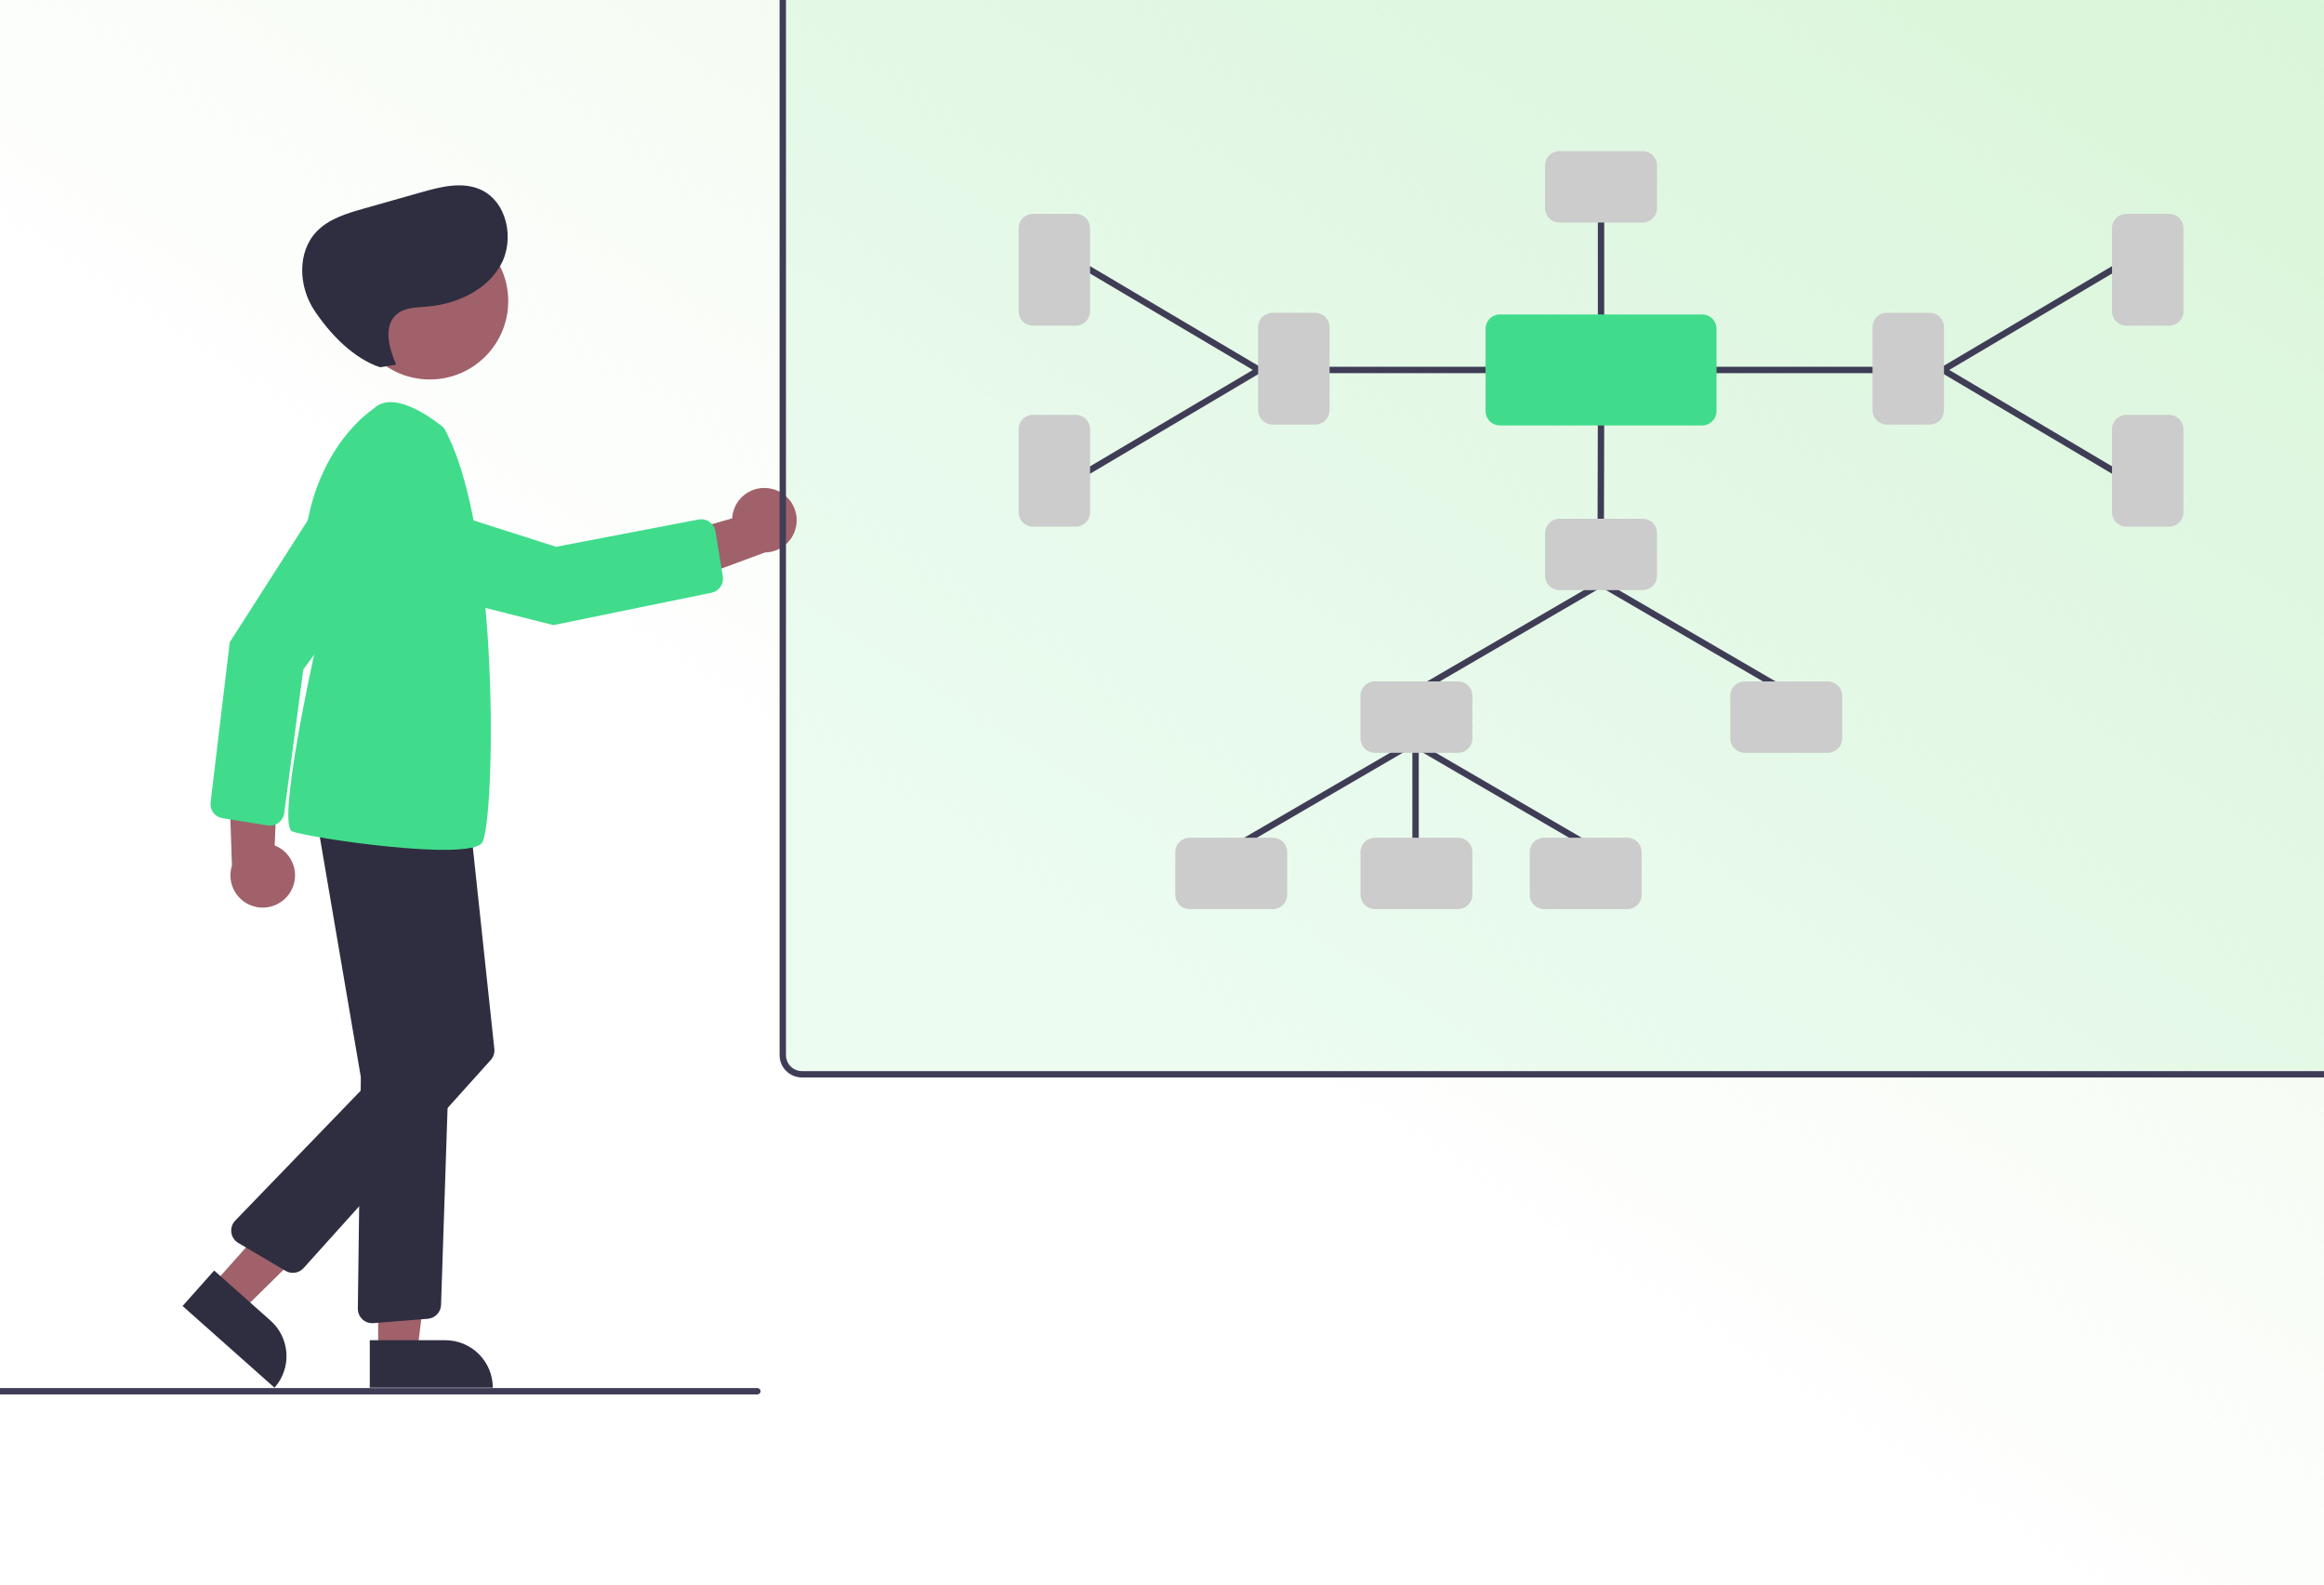 <svg width="925" height="631" viewBox="0 0 925 631" fill="none" xmlns="http://www.w3.org/2000/svg">
<rect x="0" y="0" width="925" height="631" fill="#808080" stroke="none"/>
<g clip-path="url(#clip0_68_11993)">
<rect width="925" height="631" fill="white"/>
<path d="M875.533 -33C906.719 -33 932 -21.788 932 -7.959L932 640.957C932 654.785 906.719 666 875.534 666L56.469 666C25.289 666 1.21021e-05 654.785 1.21021e-05 640.957L1.21021e-05 -7.959C1.21021e-05 -21.788 25.289 -33 56.469 -33L875.533 -33Z" fill="url(#paint0_linear_68_11993)"/>
<rect width="620" height="707" transform="translate(312 -281)" fill="#4ADE80" fill-opacity="0.1"/>
<g clip-path="url(#clip1_68_11993)">
<path d="M115.557 355.053C116.534 353.462 117.15 351.676 117.361 349.822C117.573 347.967 117.375 346.089 116.781 344.319C116.187 342.549 115.213 340.931 113.925 339.578C112.638 338.226 111.069 337.172 109.33 336.49L111.136 291.155L90.934 303.342L92.316 344.524C91.363 347.519 91.544 350.759 92.823 353.63C94.102 356.501 96.39 358.803 99.255 360.101C102.12 361.399 105.362 361.602 108.366 360.671C111.371 359.741 113.929 357.742 115.557 355.053Z" fill="#A0616A"/>
<path d="M88.594 325.662L106.554 328.529C107.308 328.65 108.079 328.618 108.82 328.436C109.562 328.254 110.26 327.925 110.872 327.469C111.484 327.014 111.999 326.44 112.386 325.782C112.773 325.124 113.024 324.396 113.125 323.64L120.723 266.468L158.271 215.134C159.661 213.233 160.647 211.067 161.168 208.771C161.688 206.475 161.732 204.096 161.297 201.782C160.862 199.468 159.958 197.267 158.639 195.316C157.32 193.364 155.615 191.704 153.629 190.436C149.772 187.974 145.096 187.143 140.627 188.126C136.157 189.11 132.261 191.826 129.797 195.679L91.449 255.63L83.817 319.342C83.768 319.749 83.762 320.159 83.8 320.567C83.918 321.828 84.454 323.013 85.322 323.936C86.19 324.859 87.341 325.466 88.594 325.662Z" fill="#40DC8B"/>
<path d="M150.513 537.863H166.094L173.506 477.824L150.511 477.825L150.513 537.863Z" fill="#A0616A"/>
<path d="M177.223 533.416H147.175V552.317H196.143C196.143 547.304 194.149 542.497 190.601 538.952C187.053 535.407 182.241 533.416 177.223 533.416Z" fill="#2F2E41"/>
<path d="M84.777 511.221L96.419 521.567L139.812 478.821L124.72 466.362L84.777 511.221Z" fill="#A0616A"/>
<path d="M107.692 525.633L85.241 505.681L72.667 519.804L109.254 552.318C110.905 550.464 112.174 548.302 112.99 545.957C113.805 543.613 114.15 541.131 114.005 538.653C113.86 536.175 113.228 533.75 112.145 531.516C111.062 529.282 109.549 527.283 107.692 525.633Z" fill="#2F2E41"/>
<path d="M307.086 194.543C305.266 194.12 303.376 194.1 301.548 194.485C299.72 194.87 297.998 195.651 296.505 196.773C295.012 197.895 293.783 199.33 292.905 200.977C292.027 202.625 291.521 204.445 291.423 206.309L247.797 218.916L265.753 234.217L304.428 219.898C307.573 219.855 310.593 218.661 312.916 216.542C315.238 214.422 316.702 211.526 317.03 208.4C317.357 205.275 316.526 202.138 314.693 199.584C312.86 197.03 310.154 195.236 307.086 194.543Z" fill="#A0616A"/>
<path d="M171.073 151.035C153.834 151.035 139.859 137.073 139.859 119.851C139.859 102.628 153.834 88.667 171.073 88.667C188.312 88.667 202.287 102.628 202.287 119.851C202.287 137.073 188.312 151.035 171.073 151.035Z" fill="#A0616A"/>
<path d="M148.6 526.621L170.286 524.888C171.687 524.776 172.997 524.153 173.968 523.138C174.938 522.122 175.5 520.785 175.545 519.381L181.598 336.764C181.648 335.353 181.171 333.974 180.261 332.894C179.351 331.813 178.073 331.109 176.672 330.917L133.438 324.89C132.547 324.766 131.639 324.853 130.789 325.145C129.938 325.437 129.169 325.925 128.542 326.57C127.916 327.215 127.451 327.999 127.185 328.857C126.918 329.715 126.859 330.624 127.01 331.51L143.554 428.319C143.6 428.585 143.621 428.855 143.618 429.125L142.425 520.851C142.415 521.607 142.556 522.359 142.839 523.061C143.122 523.763 143.542 524.402 144.075 524.94C144.607 525.479 145.241 525.906 145.94 526.198C146.639 526.49 147.39 526.64 148.147 526.64C148.298 526.64 148.449 526.633 148.6 526.621Z" fill="#2F2E41"/>
<path d="M120.827 504.719L195.324 421.889C195.86 421.293 196.264 420.591 196.511 419.829C196.758 419.067 196.842 418.262 196.757 417.465L187.348 329.345C187.194 327.877 186.475 326.525 185.344 325.575C184.212 324.625 182.756 324.15 181.282 324.251L135.561 327.296C134.687 327.354 133.838 327.612 133.079 328.05C132.321 328.488 131.674 329.094 131.187 329.822C130.7 330.549 130.387 331.379 130.272 332.246C130.157 333.114 130.243 333.996 130.524 334.826L157.918 415.788C158.181 416.56 158.225 417.389 158.046 418.184C157.868 418.98 157.473 419.711 156.905 420.296L93.624 485.814C93.025 486.435 92.573 487.184 92.305 488.004C92.036 488.824 91.957 489.694 92.073 490.549C92.189 491.404 92.497 492.222 92.975 492.941C93.452 493.66 94.087 494.261 94.831 494.7L113.664 505.819C114.802 506.488 116.136 506.744 117.441 506.543C118.746 506.343 119.942 505.698 120.827 504.719Z" fill="#2F2E41"/>
<path d="M176.667 170.297C176.667 170.297 157.603 153.791 148.707 162.679C148.707 162.679 107.404 188.706 125.196 259.807C125.196 259.807 109.946 328.368 116.3 330.907C122.654 333.446 186.834 342.969 191.917 335.351C197.001 327.733 199.542 210.925 176.667 170.297Z" fill="#40DC8B"/>
<path d="M287.693 229.386L284.743 211.456C284.619 210.703 284.345 209.983 283.938 209.338C283.531 208.692 282.998 208.135 282.372 207.698C281.746 207.262 281.038 206.955 280.291 206.796C279.544 206.637 278.773 206.629 278.023 206.773L221.326 217.629L160.713 198.253C158.468 197.536 156.1 197.285 153.755 197.518C151.409 197.75 149.137 198.459 147.076 199.602C145.016 200.746 143.212 202.298 141.775 204.165C140.338 206.031 139.3 208.172 138.723 210.455C137.603 214.888 138.291 219.583 140.637 223.509C142.982 227.435 146.793 230.27 151.231 231.389L220.28 248.801L283.199 235.911C283.601 235.829 283.993 235.704 284.368 235.54C285.528 235.029 286.485 234.147 287.087 233.033C287.689 231.918 287.903 230.635 287.693 229.386Z" fill="#40DC8B"/>
<path d="M157.678 145.146C154.826 138.55 152.412 129.767 157.883 125.104C161.057 122.399 165.628 122.394 169.785 122.057C181.5 121.109 193.558 115.725 199.283 105.471C205.009 95.218 201.811 79.971 191.01 75.345C183.729 72.227 175.381 74.351 167.76 76.51L144.877 82.993C138.078 84.919 130.939 87.043 126.044 92.136C118.237 100.258 118.821 113.989 125.021 123.392C131.222 132.796 140.559 142.603 151.249 146.173L157.678 145.146Z" fill="#2F2E41"/>
<path d="M-13.729 555H301.448C301.785 555 302.108 554.866 302.347 554.628C302.585 554.39 302.719 554.067 302.719 553.731C302.719 553.394 302.585 553.071 302.347 552.833C302.108 552.595 301.785 552.461 301.448 552.461H-13.729C-14.066 552.461 -14.389 552.595 -14.627 552.833C-14.866 553.071 -14.999 553.394 -14.999 553.731C-14.999 554.067 -14.866 554.39 -14.627 554.628C-14.389 554.866 -14.066 555 -13.729 555Z" fill="#3F3D56"/>
<path d="M319.189 -46H938.104C940.462 -45.997 942.724 -45.06 944.392 -43.394C946.059 -41.728 946.997 -39.469 947 -37.112V419.96C946.997 422.317 946.059 424.576 944.392 426.242C942.724 427.908 940.462 428.845 938.104 428.848H319.189C316.83 428.845 314.569 427.908 312.901 426.242C311.234 424.576 310.296 422.317 310.293 419.96V-37.112C310.296 -39.469 311.234 -41.728 312.901 -43.394C314.569 -45.06 316.83 -45.997 319.189 -46ZM312.835 419.96C312.835 421.644 313.505 423.258 314.697 424.448C315.888 425.639 317.504 426.308 319.189 426.309H938.104C939.789 426.308 941.405 425.639 942.596 424.448C943.788 423.258 944.458 421.644 944.458 419.96V-37.112C944.458 -38.796 943.788 -40.41 942.596 -41.601C941.405 -42.791 939.789 -43.46 938.104 -43.461H319.189C317.504 -43.46 315.888 -42.791 314.697 -41.601C313.505 -40.41 312.835 -38.796 312.835 -37.112V419.96Z" fill="#3F3D56"/>
<path d="M563.422 349.247C563.76 349.247 564.083 349.113 564.321 348.875C564.559 348.637 564.693 348.314 564.693 347.978V295.922C564.693 295.585 564.559 295.262 564.321 295.024C564.083 294.786 563.76 294.652 563.422 294.652C563.085 294.652 562.762 294.786 562.524 295.024C562.285 295.262 562.152 295.585 562.152 295.922V347.978C562.152 348.314 562.286 348.637 562.524 348.875C562.762 349.113 563.085 349.247 563.422 349.247Z" fill="#3F3D56"/>
<path d="M565.164 275.608C565.388 275.608 565.609 275.549 565.802 275.436L638.007 233.405C638.298 233.235 638.509 232.957 638.595 232.632C638.681 232.306 638.633 231.961 638.464 231.67C638.294 231.379 638.016 231.167 637.691 231.081C637.365 230.995 637.019 231.042 636.728 231.211L564.523 273.241C564.281 273.381 564.093 273.598 563.987 273.856C563.881 274.114 563.863 274.4 563.936 274.67C564.009 274.939 564.169 275.177 564.391 275.347C564.613 275.516 564.884 275.608 565.164 275.608Z" fill="#3F3D56"/>
<path d="M709.572 275.607C709.851 275.607 710.123 275.516 710.345 275.346C710.567 275.177 710.727 274.939 710.8 274.669C710.873 274.4 710.855 274.114 710.749 273.855C710.642 273.597 710.454 273.381 710.213 273.24L638.008 231.21C637.717 231.042 637.371 230.996 637.046 231.083C636.721 231.169 636.444 231.381 636.275 231.671C636.105 231.961 636.058 232.306 636.143 232.631C636.228 232.956 636.439 233.234 636.729 233.405L708.933 275.435C709.127 275.548 709.347 275.607 709.572 275.607Z" fill="#3F3D56"/>
<path d="M490.181 339.09C490.406 339.091 490.626 339.031 490.82 338.918L563.025 296.888C563.316 296.718 563.527 296.44 563.613 296.114C563.698 295.789 563.651 295.443 563.482 295.152C563.312 294.862 563.034 294.65 562.708 294.564C562.383 294.478 562.037 294.524 561.745 294.693L489.54 336.723C489.299 336.864 489.111 337.08 489.005 337.338C488.898 337.597 488.88 337.883 488.953 338.152C489.026 338.422 489.186 338.66 489.408 338.829C489.63 338.999 489.902 339.091 490.181 339.09Z" fill="#3F3D56"/>
<path d="M634.589 339.09C634.869 339.09 635.14 338.998 635.362 338.829C635.584 338.659 635.744 338.421 635.817 338.151C635.89 337.882 635.872 337.596 635.766 337.338C635.66 337.079 635.472 336.863 635.23 336.723L563.026 294.692C562.734 294.525 562.389 294.479 562.064 294.565C561.739 294.652 561.461 294.863 561.292 295.153C561.123 295.443 561.076 295.789 561.161 296.114C561.246 296.439 561.456 296.717 561.746 296.887L633.951 338.917C634.145 339.03 634.365 339.09 634.589 339.09Z" fill="#3F3D56"/>
<path d="M637.133 210.855C637.47 210.855 637.792 210.722 638.031 210.485C638.269 210.247 638.403 209.925 638.404 209.589L638.521 163.39C638.522 163.223 638.489 163.058 638.426 162.904C638.363 162.75 638.269 162.609 638.152 162.491C638.034 162.373 637.894 162.279 637.74 162.215C637.586 162.151 637.421 162.118 637.254 162.117H637.251C636.914 162.117 636.591 162.25 636.353 162.488C636.115 162.725 635.981 163.048 635.98 163.384L635.862 209.583C635.862 209.749 635.894 209.915 635.958 210.069C636.021 210.223 636.114 210.363 636.232 210.481C636.35 210.6 636.49 210.693 636.644 210.758C636.798 210.822 636.963 210.855 637.13 210.855L637.133 210.855Z" fill="#3F3D56"/>
<path d="M620.696 234.872H653.805C655.321 234.871 656.774 234.268 657.847 233.197C658.919 232.126 659.522 230.674 659.523 229.159V212.169C659.522 210.655 658.919 209.202 657.847 208.131C656.774 207.06 655.321 206.458 653.805 206.456H620.696C619.18 206.458 617.726 207.06 616.654 208.131C615.582 209.202 614.979 210.655 614.977 212.169V229.159C614.979 230.674 615.582 232.126 616.654 233.197C617.726 234.268 619.18 234.871 620.696 234.872Z" fill="#CCCCCC"/>
<path d="M675.493 148.511H745.942C746.279 148.511 746.602 148.377 746.841 148.139C747.079 147.901 747.213 147.578 747.213 147.241C747.213 146.905 747.079 146.582 746.841 146.344C746.602 146.105 746.279 145.972 745.942 145.972H675.493C675.156 145.972 674.833 146.105 674.595 146.344C674.356 146.582 674.222 146.905 674.222 147.241C674.222 147.578 674.356 147.901 674.595 148.139C674.833 148.377 675.156 148.511 675.493 148.511Z" fill="#3F3D56"/>
<path d="M637.251 130.376C637.588 130.376 637.911 130.242 638.149 130.004C638.388 129.766 638.521 129.443 638.521 129.106V85.16C638.521 84.823 638.388 84.501 638.149 84.263C637.911 84.024 637.588 83.891 637.251 83.891C636.914 83.891 636.59 84.024 636.352 84.263C636.114 84.501 635.98 84.823 635.98 85.16V129.106C635.98 129.443 636.114 129.766 636.352 130.004C636.59 130.242 636.914 130.376 637.251 130.376Z" fill="#3F3D56"/>
<path d="M773.353 148.511C773.58 148.511 773.804 148.45 773.999 148.334L842.392 107.837C842.681 107.665 842.89 107.385 842.972 107.059C843.055 106.734 843.006 106.388 842.834 106.099C842.663 105.81 842.383 105.6 842.057 105.517C841.731 105.433 841.385 105.482 841.096 105.652L772.703 146.149C772.464 146.291 772.277 146.508 772.173 146.766C772.069 147.024 772.052 147.309 772.126 147.577C772.2 147.846 772.36 148.083 772.581 148.251C772.803 148.42 773.074 148.511 773.353 148.511Z" fill="#3F3D56"/>
<path d="M841.742 189.008C842.02 189.008 842.291 188.917 842.513 188.748C842.734 188.579 842.895 188.343 842.968 188.074C843.042 187.806 843.026 187.521 842.921 187.263C842.817 187.004 842.631 186.788 842.391 186.646L773.999 146.149C773.709 145.977 773.362 145.928 773.036 146.011C772.709 146.095 772.429 146.304 772.257 146.594C772.086 146.884 772.036 147.23 772.119 147.556C772.203 147.882 772.413 148.162 772.703 148.334L841.095 188.83C841.291 188.947 841.514 189.008 841.742 189.008Z" fill="#3F3D56"/>
<path d="M751.027 168.99H768.033C769.549 168.988 771.003 168.385 772.075 167.314C773.147 166.243 773.75 164.791 773.752 163.276V130.2C773.75 128.685 773.147 127.233 772.075 126.162C771.003 125.091 769.549 124.488 768.033 124.486H751.027C749.511 124.488 748.057 125.091 746.985 126.162C745.913 127.233 745.31 128.685 745.308 130.2V163.276C745.31 164.791 745.913 166.243 746.985 167.314C748.057 168.385 749.511 168.988 751.027 168.99Z" fill="#CCCCCC"/>
<path d="M620.696 88.577H653.805C655.321 88.576 656.774 87.973 657.847 86.902C658.919 85.831 659.522 84.379 659.523 82.864V65.874C659.522 64.359 658.919 62.907 657.847 61.836C656.774 60.764 655.321 60.162 653.805 60.16H620.696C619.18 60.162 617.726 60.764 616.654 61.836C615.582 62.907 614.979 64.359 614.977 65.874V82.864C614.979 84.379 615.582 85.831 616.654 86.902C617.726 87.973 619.18 88.576 620.696 88.577Z" fill="#CCCCCC"/>
<path d="M846.341 129.631H863.347C864.864 129.63 866.317 129.027 867.39 127.956C868.462 126.885 869.065 125.433 869.066 123.918V90.841C869.065 89.327 868.462 87.874 867.39 86.803C866.317 85.732 864.864 85.13 863.347 85.128H846.341C844.825 85.13 843.371 85.732 842.299 86.803C841.227 87.874 840.624 89.327 840.622 90.841V123.918C840.624 125.433 841.227 126.885 842.299 127.956C843.371 129.027 844.825 129.63 846.341 129.631Z" fill="#CCCCCC"/>
<path d="M846.341 209.619H863.347C864.864 209.617 866.317 209.014 867.39 207.943C868.462 206.872 869.065 205.42 869.066 203.905V170.829C869.065 169.314 868.462 167.862 867.39 166.791C866.317 165.719 864.864 165.117 863.347 165.115H846.341C844.825 165.117 843.371 165.719 842.299 166.791C841.227 167.862 840.624 169.314 840.622 170.829V203.905C840.624 205.42 841.227 206.872 842.299 207.943C843.371 209.014 844.825 209.617 846.341 209.619Z" fill="#CCCCCC"/>
<path d="M528.557 148.511H599.006C599.344 148.511 599.667 148.377 599.905 148.139C600.143 147.901 600.277 147.578 600.277 147.241C600.277 146.905 600.143 146.582 599.905 146.344C599.667 146.105 599.344 145.972 599.006 145.972H528.557C528.22 145.972 527.897 146.105 527.659 146.344C527.421 146.582 527.287 146.905 527.287 147.241C527.287 147.578 527.421 147.901 527.659 148.139C527.897 148.377 528.22 148.511 528.557 148.511Z" fill="#3F3D56"/>
<path d="M501.148 148.511C501.426 148.511 501.697 148.42 501.919 148.251C502.141 148.082 502.301 147.846 502.375 147.577C502.448 147.309 502.432 147.023 502.327 146.765C502.223 146.507 502.037 146.29 501.797 146.149L433.405 105.652C433.261 105.567 433.102 105.511 432.937 105.487C432.772 105.464 432.604 105.473 432.442 105.514C432.28 105.556 432.128 105.628 431.995 105.728C431.861 105.828 431.749 105.954 431.664 106.097C431.579 106.241 431.523 106.399 431.499 106.564C431.475 106.729 431.484 106.898 431.526 107.059C431.567 107.221 431.64 107.372 431.74 107.506C431.84 107.639 431.966 107.752 432.109 107.837L500.501 148.333C500.697 148.449 500.92 148.511 501.148 148.511Z" fill="#3F3D56"/>
<path d="M432.758 189.008C432.986 189.008 433.209 188.946 433.405 188.83L501.797 148.334C502.087 148.162 502.297 147.882 502.38 147.556C502.464 147.23 502.414 146.884 502.242 146.594C502.071 146.304 501.791 146.095 501.464 146.011C501.137 145.928 500.791 145.977 500.501 146.149L432.109 186.646C431.869 186.788 431.683 187.004 431.579 187.262C431.474 187.52 431.458 187.806 431.531 188.074C431.605 188.343 431.765 188.579 431.987 188.748C432.209 188.917 432.48 189.008 432.758 189.008Z" fill="#3F3D56"/>
<path d="M506.468 168.99H523.474C524.991 168.988 526.444 168.385 527.516 167.314C528.589 166.243 529.192 164.791 529.193 163.276V130.2C529.192 128.685 528.589 127.233 527.516 126.162C526.444 125.091 524.991 124.488 523.474 124.486H506.468C504.952 124.488 503.499 125.091 502.426 126.162C501.354 127.233 500.751 128.685 500.75 130.2V163.276C500.751 164.791 501.354 166.243 502.426 167.314C503.499 168.385 504.952 168.988 506.468 168.99Z" fill="#CCCCCC"/>
<path d="M411.152 129.631H428.158C429.674 129.63 431.128 129.027 432.2 127.956C433.272 126.885 433.875 125.433 433.877 123.918V90.841C433.875 89.327 433.272 87.874 432.2 86.803C431.128 85.732 429.674 85.13 428.158 85.128H411.152C409.636 85.13 408.182 85.732 407.11 86.803C406.038 87.874 405.435 89.327 405.433 90.841V123.918C405.435 125.433 406.038 126.885 407.11 127.956C408.182 129.027 409.636 129.63 411.152 129.631Z" fill="#CCCCCC"/>
<path d="M411.152 209.619H428.158C429.674 209.617 431.128 209.014 432.2 207.943C433.272 206.872 433.875 205.42 433.877 203.905V170.829C433.875 169.314 433.272 167.862 432.2 166.791C431.128 165.719 429.674 165.117 428.158 165.115H411.152C409.636 165.117 408.182 165.719 407.11 166.791C406.038 167.862 405.435 169.314 405.433 170.829V203.905C405.435 205.42 406.038 206.872 407.11 207.943C408.182 209.014 409.636 209.617 411.152 209.619Z" fill="#CCCCCC"/>
<path d="M694.407 299.624H727.515C729.032 299.623 730.485 299.02 731.558 297.949C732.63 296.878 733.233 295.426 733.234 293.911V276.921C733.233 275.407 732.63 273.954 731.558 272.883C730.485 271.812 729.032 271.21 727.515 271.208H694.407C692.89 271.21 691.437 271.812 690.365 272.883C689.293 273.954 688.689 275.407 688.688 276.921V293.911C688.689 295.426 689.293 296.878 690.365 297.949C691.437 299.02 692.89 299.623 694.407 299.624Z" fill="#CCCCCC"/>
<path d="M547.219 299.624H580.328C581.844 299.623 583.298 299.02 584.37 297.949C585.442 296.878 586.045 295.426 586.047 293.911V276.921C586.045 275.407 585.442 273.954 584.37 272.883C583.298 271.812 581.844 271.21 580.328 271.208H547.219C545.703 271.21 544.249 271.812 543.177 272.883C542.105 273.954 541.502 275.407 541.5 276.921V293.911C541.502 295.426 542.105 296.878 543.177 297.949C544.249 299.02 545.703 299.623 547.219 299.624Z" fill="#CCCCCC"/>
<path d="M614.577 361.837H647.685C649.202 361.836 650.655 361.233 651.727 360.162C652.8 359.091 653.403 357.639 653.404 356.124V339.134C653.403 337.62 652.8 336.167 651.727 335.096C650.655 334.025 649.202 333.423 647.685 333.421H614.577C613.06 333.423 611.607 334.025 610.535 335.096C609.462 336.167 608.859 337.62 608.858 339.134V356.124C608.859 357.639 609.462 359.091 610.535 360.162C611.607 361.233 613.06 361.836 614.577 361.837Z" fill="#CCCCCC"/>
<path d="M473.51 361.837H506.619C508.135 361.836 509.589 361.233 510.661 360.162C511.733 359.091 512.336 357.639 512.338 356.124V339.134C512.336 337.62 511.733 336.167 510.661 335.096C509.589 334.025 508.135 333.423 506.619 333.421H473.51C471.994 333.423 470.54 334.025 469.468 335.096C468.396 336.167 467.793 337.62 467.791 339.134V356.124C467.793 357.639 468.396 359.091 469.468 360.162C470.54 361.233 471.994 361.836 473.51 361.837Z" fill="#CCCCCC"/>
<path d="M547.219 361.837H580.328C581.844 361.836 583.298 361.233 584.37 360.162C585.442 359.091 586.045 357.639 586.047 356.124V339.134C586.045 337.62 585.442 336.167 584.37 335.096C583.298 334.025 581.844 333.423 580.328 333.421H547.219C545.703 333.423 544.249 334.025 543.177 335.096C542.105 336.167 541.502 337.62 541.5 339.134V356.124C541.502 357.639 542.105 359.091 543.177 360.162C544.249 361.233 545.703 361.836 547.219 361.837Z" fill="#CCCCCC"/>
<path d="M597.003 169.328H677.498C679.014 169.326 680.468 168.724 681.54 167.653C682.612 166.581 683.215 165.129 683.217 163.614V130.868C683.215 129.353 682.612 127.901 681.54 126.83C680.468 125.759 679.014 125.156 677.498 125.154H597.003C595.487 125.156 594.033 125.759 592.961 126.83C591.889 127.901 591.286 129.353 591.284 130.868V163.614C591.286 165.129 591.889 166.581 592.961 167.653C594.033 168.724 595.487 169.326 597.003 169.328Z" fill="#40DC8B"/>
</g>
</g>
<defs>
<linearGradient id="paint0_linear_68_11993" x1="932" y1="-8" x2="612" y2="485" gradientUnits="userSpaceOnUse">
<stop stop-color="#E3F5DC" stop-opacity="0.8"/>
<stop offset="1" stop-color="#E3F5DC" stop-opacity="0.04"/>
</linearGradient>
<clipPath id="clip0_68_11993">
<rect width="925" height="631" fill="white"/>
</clipPath>
<clipPath id="clip1_68_11993">
<rect width="962" height="601" fill="white" transform="matrix(-1 0 0 1 947 -46)"/>
</clipPath>
</defs>
</svg>

